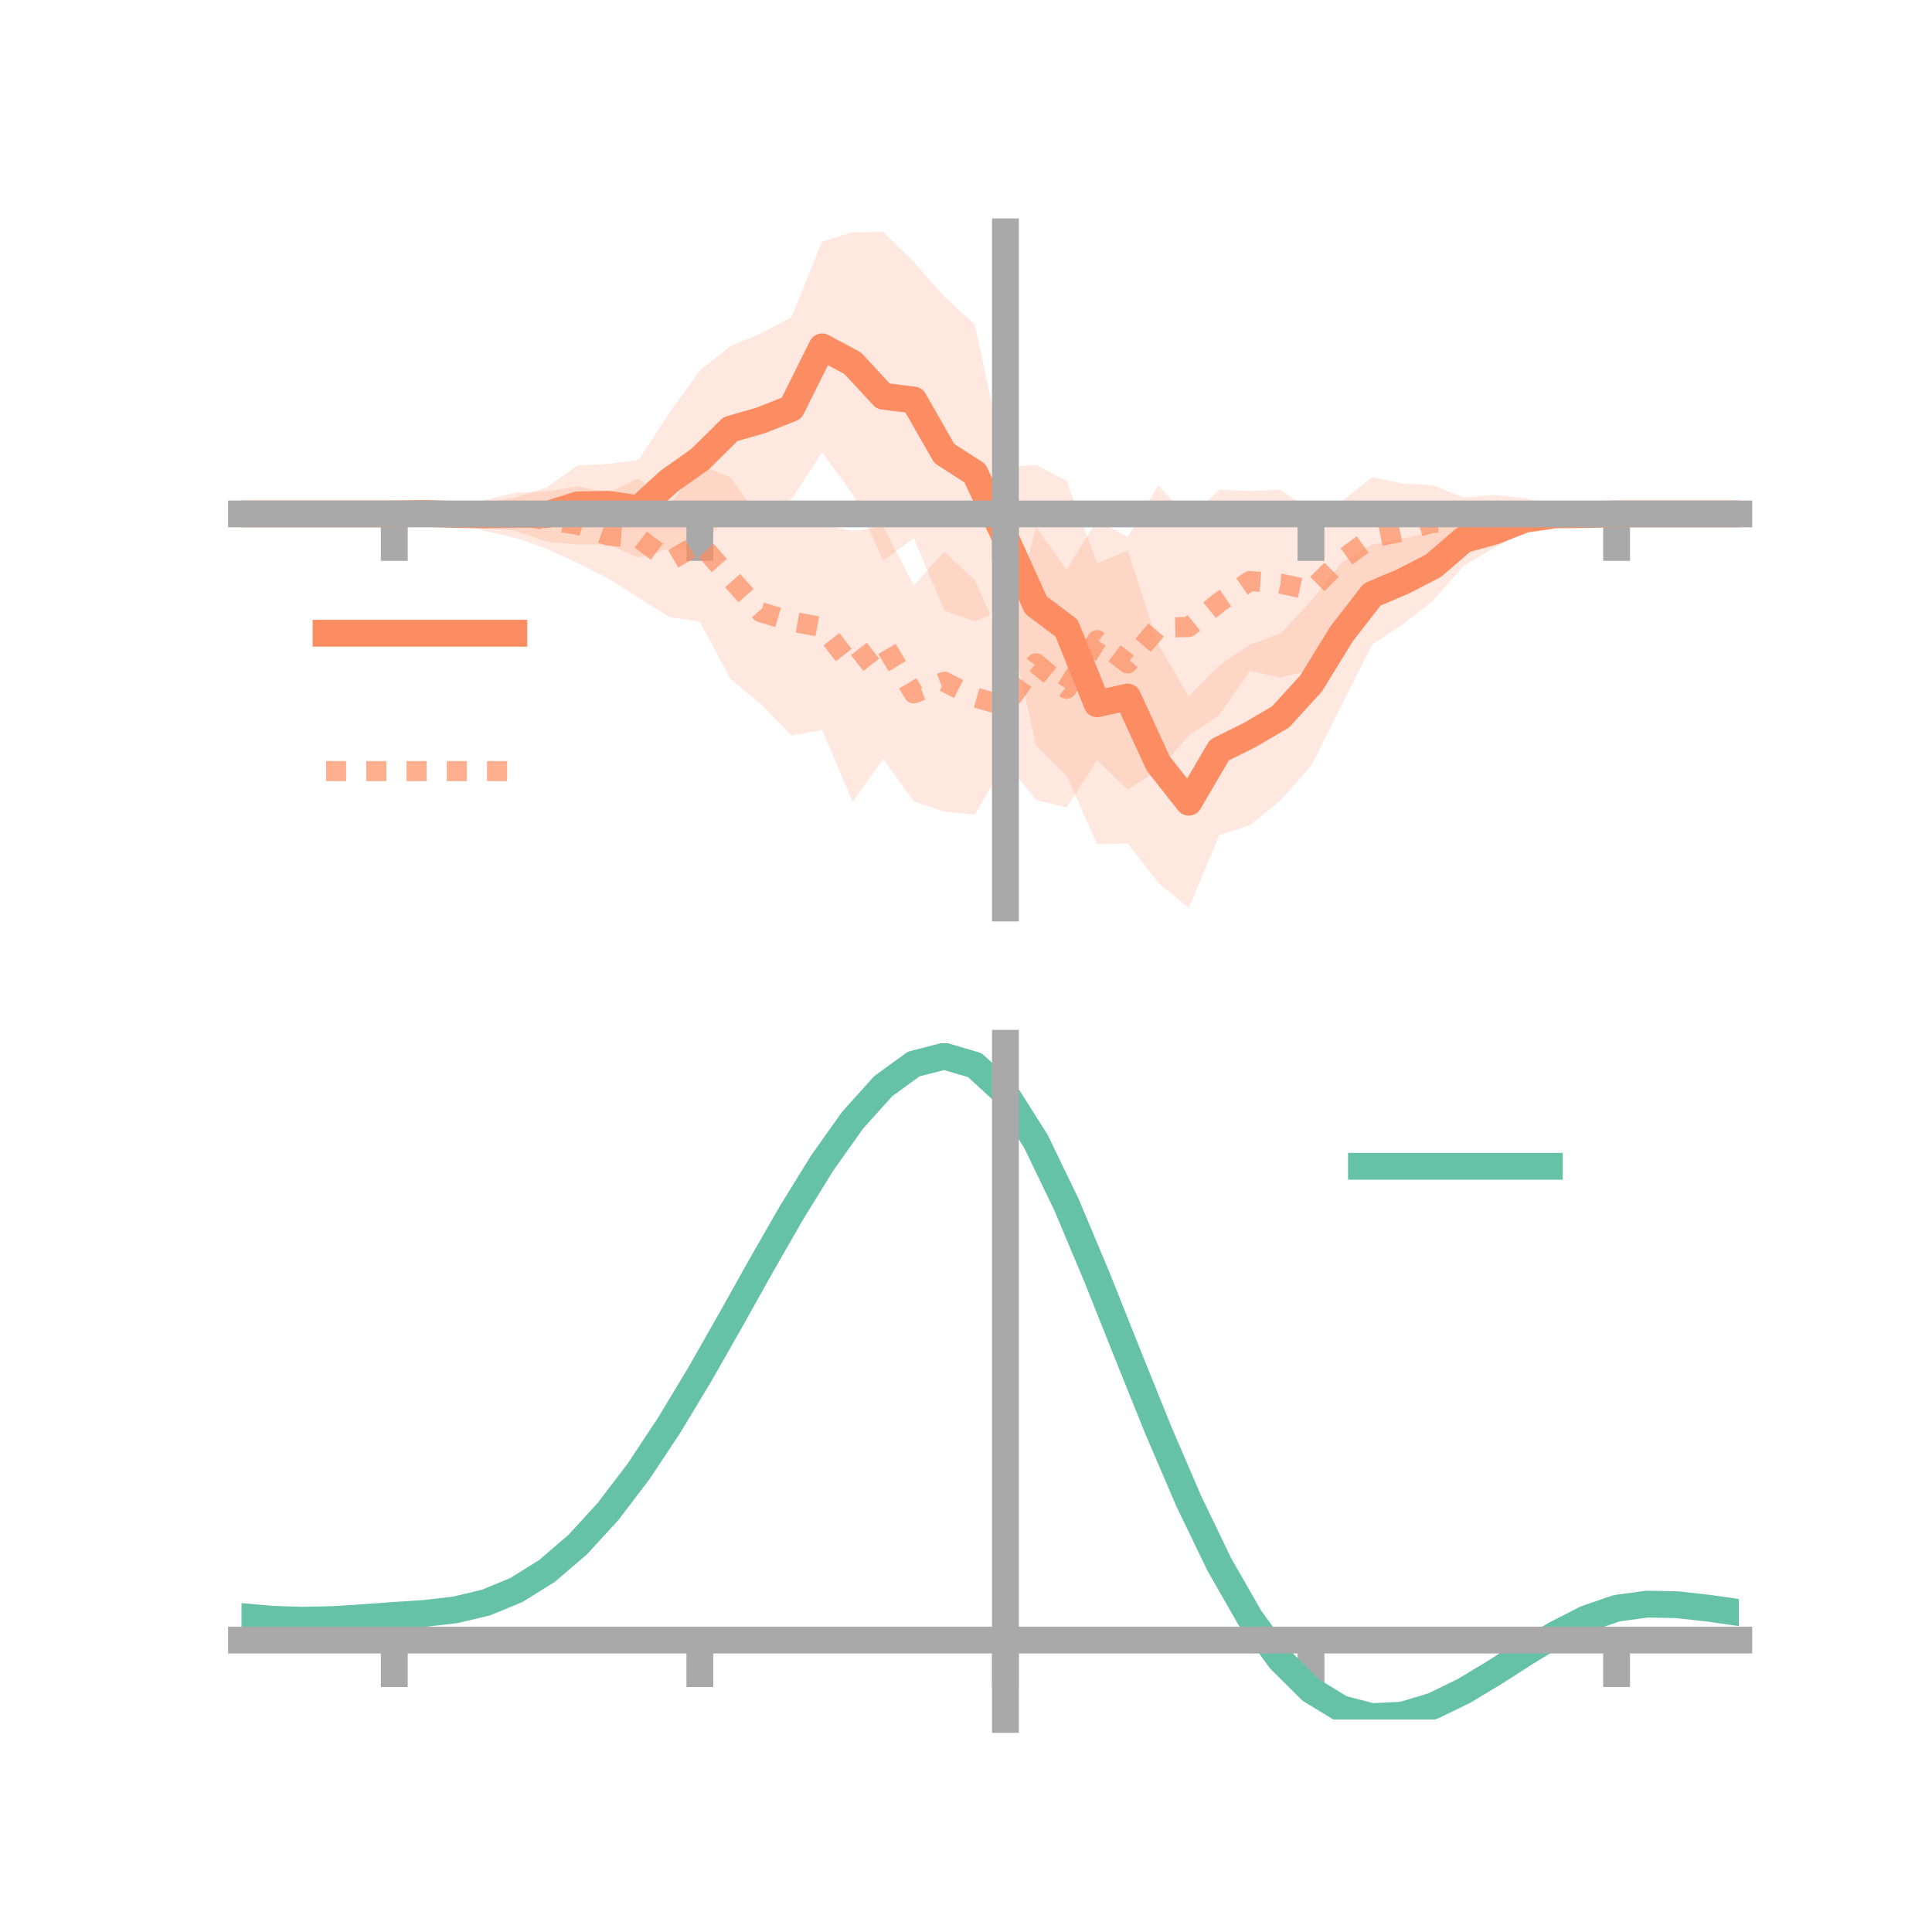 <?xml version="1.0" encoding="utf-8" standalone="no"?>
<!DOCTYPE svg PUBLIC "-//W3C//DTD SVG 1.1//EN"
  "http://www.w3.org/Graphics/SVG/1.1/DTD/svg11.dtd">
<!-- Created with matplotlib (https://matplotlib.org/) -->
<svg height="144pt" version="1.1" viewBox="0 0 144 144" width="144pt" xmlns="http://www.w3.org/2000/svg" xmlns:xlink="http://www.w3.org/1999/xlink">
 <defs>
  <style type="text/css">*{stroke-linecap:butt;stroke-linejoin:round;}</style>
 </defs>
 <g id="figure_1">
  <g id="patch_1">
   <path d="M 0 144 
L 144 144 
L 144 0 
L 0 0 
z
" style="fill:none;"/>
  </g>
  <g id="axes_1">
   <g id="patch_2">
    <path d="M 18 67.68 
L 129.6 67.68 
L 129.6 17.28 
L 18 17.28 
z
" style="fill:none;"/>
   </g>
   <g id="PolyCollection_1">
    <path clip-path="url(#p0bd394c188)" d="M 18 38.304 
L 18 38.304 
L 20.278 38.304 
L 22.555 38.304 
L 24.833 38.304 
L 27.11 38.304 
L 29.388 38.304 
L 31.665 38.021 
L 33.943 37.827 
L 36.22 37.45 
L 38.498 37.062 
L 40.776 36.324 
L 43.053 34.685 
L 45.331 34.582 
L 47.608 34.277 
L 49.886 30.777 
L 52.163 27.609 
L 54.441 25.799 
L 56.718 24.843 
L 58.996 23.637 
L 61.273 18.003 
L 63.551 17.309 
L 65.829 17.28 
L 68.106 19.526 
L 70.384 22.099 
L 72.661 24.2 
L 74.939 34.821 
L 77.216 34.654 
L 79.494 35.816 
L 81.771 41.988 
L 84.049 41.038 
L 86.327 48.03 
L 88.604 51.907 
L 90.882 49.579 
L 93.159 48.05 
L 95.437 47.23 
L 97.714 44.805 
L 99.992 41.939 
L 102.269 40.583 
L 104.547 40.148 
L 106.824 39.596 
L 109.102 38.269 
L 111.38 38.344 
L 113.657 37.8 
L 115.935 37.825 
L 118.212 38.216 
L 120.49 38.304 
L 122.767 38.304 
L 125.045 38.304 
L 127.322 38.304 
L 129.6 38.304 
L 129.6 38.304 
L 129.6 38.304 
L 127.322 38.304 
L 125.045 38.304 
L 122.767 38.304 
L 120.49 38.304 
L 118.212 38.485 
L 115.935 38.926 
L 113.657 39.604 
L 111.38 40.831 
L 109.102 42.166 
L 106.824 44.761 
L 104.547 46.55 
L 102.269 48.046 
L 99.992 52.557 
L 97.714 57.099 
L 95.437 59.655 
L 93.159 61.504 
L 90.882 62.244 
L 88.604 67.68 
L 86.327 65.786 
L 84.049 62.877 
L 81.771 62.925 
L 79.494 57.807 
L 77.216 55.55 
L 74.939 45.346 
L 72.661 46.33 
L 70.384 45.505 
L 68.106 40.109 
L 65.829 41.783 
L 63.551 36.831 
L 61.273 33.704 
L 58.996 37.219 
L 56.718 37.816 
L 54.441 38.174 
L 52.163 40.862 
L 49.886 40.91 
L 47.608 41.565 
L 45.331 40.585 
L 43.053 40.581 
L 40.776 40.379 
L 38.498 39.591 
L 36.22 39.314 
L 33.943 38.861 
L 31.665 38.517 
L 29.388 38.304 
L 27.11 38.304 
L 24.833 38.304 
L 22.555 38.304 
L 20.278 38.304 
L 18 38.304 
z
" style="fill:#fc8d62;fill-opacity:0.2;"/>
   </g>
   <g id="PolyCollection_2">
    <path clip-path="url(#p0bd394c188)" d="M 18 38.304 
L 18 38.304 
L 20.278 38.304 
L 22.555 38.304 
L 24.833 38.304 
L 27.11 38.304 
L 29.388 38.304 
L 31.665 38.085 
L 33.943 37.735 
L 36.22 37.245 
L 38.498 36.712 
L 40.776 36.632 
L 43.053 36.25 
L 45.331 36.719 
L 47.608 35.649 
L 49.886 37.658 
L 52.163 34.648 
L 54.441 35.584 
L 56.718 38.783 
L 58.996 37.818 
L 61.273 39.085 
L 63.551 39.591 
L 65.829 39.243 
L 68.106 43.625 
L 70.384 41.121 
L 72.661 43.247 
L 74.939 48.42 
L 77.216 39.265 
L 79.494 42.48 
L 81.771 38.767 
L 84.049 40.035 
L 86.327 36.168 
L 88.604 38.646 
L 90.882 36.511 
L 93.159 36.6 
L 95.437 36.503 
L 97.714 38.078 
L 99.992 37.39 
L 102.269 35.566 
L 104.547 36.035 
L 106.824 36.176 
L 109.102 37.083 
L 111.38 36.889 
L 113.657 37.129 
L 115.935 37.715 
L 118.212 37.994 
L 120.49 38.304 
L 122.767 38.304 
L 125.045 38.304 
L 127.322 38.304 
L 129.6 38.304 
L 129.6 38.304 
L 129.6 38.304 
L 127.322 38.304 
L 125.045 38.304 
L 122.767 38.304 
L 120.49 38.304 
L 118.212 38.588 
L 115.935 38.957 
L 113.657 39.714 
L 111.38 40.691 
L 109.102 41.242 
L 106.824 41.705 
L 104.547 43.181 
L 102.269 44.587 
L 99.992 46.068 
L 97.714 49.921 
L 95.437 50.495 
L 93.159 50.008 
L 90.882 53.279 
L 88.604 54.821 
L 86.327 57.4 
L 84.049 58.854 
L 81.771 56.662 
L 79.494 60.191 
L 77.216 59.621 
L 74.939 56.806 
L 72.661 60.713 
L 70.384 60.504 
L 68.106 59.73 
L 65.829 56.566 
L 63.551 59.766 
L 61.273 54.409 
L 58.996 54.827 
L 56.718 52.49 
L 54.441 50.603 
L 52.163 46.343 
L 49.886 45.985 
L 47.608 44.56 
L 45.331 43.125 
L 43.053 41.96 
L 40.776 40.912 
L 38.498 40.112 
L 36.22 39.591 
L 33.943 38.943 
L 31.665 38.527 
L 29.388 38.304 
L 27.11 38.304 
L 24.833 38.304 
L 22.555 38.304 
L 20.278 38.304 
L 18 38.304 
z
" style="fill:#fc8d62;fill-opacity:0.2;"/>
   </g>
   <g id="matplotlib.axis_1">
    <g id="xtick_1">
     <g id="line2d_1">
      <defs>
       <path d="M 0 0 
L 0 3.5 
" id="m978b83c5c6" style="stroke:#a9a9a9;stroke-width:2;"/>
      </defs>
      <g>
       <use style="fill:#a9a9a9;stroke:#a9a9a9;stroke-width:2;" x="29.388" xlink:href="#m978b83c5c6" y="38.304"/>
      </g>
     </g>
    </g>
    <g id="xtick_2">
     <g id="line2d_2">
      <g>
       <use style="fill:#a9a9a9;stroke:#a9a9a9;stroke-width:2;" x="52.163" xlink:href="#m978b83c5c6" y="38.304"/>
      </g>
     </g>
    </g>
    <g id="xtick_3">
     <g id="line2d_3">
      <g>
       <use style="fill:#a9a9a9;stroke:#a9a9a9;stroke-width:2;" x="74.939" xlink:href="#m978b83c5c6" y="38.304"/>
      </g>
     </g>
    </g>
    <g id="xtick_4">
     <g id="line2d_4">
      <g>
       <use style="fill:#a9a9a9;stroke:#a9a9a9;stroke-width:2;" x="97.714" xlink:href="#m978b83c5c6" y="38.304"/>
      </g>
     </g>
    </g>
    <g id="xtick_5">
     <g id="line2d_5">
      <g>
       <use style="fill:#a9a9a9;stroke:#a9a9a9;stroke-width:2;" x="120.49" xlink:href="#m978b83c5c6" y="38.304"/>
      </g>
     </g>
    </g>
   </g>
   <g id="matplotlib.axis_2"/>
   <g id="line2d_6">
    <path clip-path="url(#p0bd394c188)" d="M 18 38.304 
L 20.278 38.304 
L 22.555 38.304 
L 24.833 38.304 
L 27.11 38.304 
L 29.388 38.304 
L 31.665 38.269 
L 33.943 38.344 
L 36.22 38.382 
L 38.498 38.326 
L 40.776 38.351 
L 43.053 37.633 
L 45.331 37.584 
L 47.608 37.921 
L 49.886 35.843 
L 52.163 34.236 
L 54.441 31.987 
L 56.718 31.329 
L 58.996 30.428 
L 61.273 25.854 
L 63.551 27.07 
L 65.829 29.531 
L 68.106 29.818 
L 70.384 33.802 
L 72.661 35.265 
L 74.939 40.084 
L 77.216 45.102 
L 79.494 46.812 
L 81.771 52.456 
L 84.049 51.957 
L 86.327 56.908 
L 88.604 59.793 
L 90.882 55.912 
L 93.159 54.777 
L 95.437 53.443 
L 97.714 50.952 
L 99.992 47.248 
L 102.269 44.314 
L 104.547 43.349 
L 106.824 42.179 
L 109.102 40.217 
L 111.38 39.587 
L 113.657 38.702 
L 115.935 38.375 
L 118.212 38.351 
L 120.49 38.304 
L 122.767 38.304 
L 125.045 38.304 
L 127.322 38.304 
L 129.6 38.304 
" style="fill:none;stroke:#fc8d62;stroke-linecap:square;stroke-width:2;"/>
   </g>
   <g id="line2d_7">
    <path clip-path="url(#p0bd394c188)" d="M 18 38.304 
L 20.278 38.304 
L 22.555 38.304 
L 24.833 38.304 
L 27.11 38.304 
L 29.388 38.304 
L 31.665 38.306 
L 33.943 38.339 
L 36.22 38.418 
L 38.498 38.412 
L 40.776 38.772 
L 43.053 39.105 
L 45.331 39.922 
L 47.608 40.105 
L 49.886 41.821 
L 52.163 40.496 
L 54.441 43.093 
L 56.718 45.636 
L 58.996 46.322 
L 61.273 46.747 
L 63.551 49.679 
L 65.829 47.905 
L 68.106 51.677 
L 70.384 50.813 
L 72.661 51.98 
L 74.939 52.613 
L 77.216 49.443 
L 79.494 51.335 
L 81.771 47.714 
L 84.049 49.445 
L 86.327 46.784 
L 88.604 46.733 
L 90.882 44.895 
L 93.159 43.304 
L 95.437 43.499 
L 97.714 44 
L 99.992 41.729 
L 102.269 40.077 
L 104.547 39.608 
L 106.824 38.941 
L 109.102 39.162 
L 111.38 38.79 
L 113.657 38.422 
L 115.935 38.336 
L 118.212 38.291 
L 120.49 38.304 
L 122.767 38.304 
L 125.045 38.304 
L 127.322 38.304 
L 129.6 38.304 
" style="fill:none;stroke:#fc8d62;stroke-dasharray:1.5,1.5;stroke-dashoffset:0;stroke-opacity:0.7;stroke-width:1.5;"/>
   </g>
   <g id="patch_3">
    <path d="M 74.939 67.68 
L 74.939 17.28 
" style="fill:none;stroke:#a9a9a9;stroke-linecap:square;stroke-linejoin:miter;stroke-width:2;"/>
   </g>
   <g id="patch_4">
    <path d="M 129.6 67.68 
L 129.6 17.28 
" style="fill:none;"/>
   </g>
   <g id="patch_5">
    <path d="M 18 38.304 
L 129.6 38.304 
" style="fill:none;stroke:#a9a9a9;stroke-linecap:square;stroke-linejoin:miter;stroke-width:2;"/>
   </g>
   <g id="patch_6">
    <path d="M 18 17.28 
L 129.6 17.28 
" style="fill:none;"/>
   </g>
   <g id="legend_1">
    <g id="line2d_8">
     <path d="M 24.3 47.2 
L 38.3 47.2 
" style="fill:none;stroke:#fc8d62;stroke-linecap:square;stroke-width:2;"/>
    </g>
    <g id="line2d_9"/>
    <g id="text_1">
     <!--   -->
     <g transform="translate(43.9 49.65)scale(0.07 -0.07)">
      <defs>
       <path id="DejaVuSans-32"/>
      </defs>
      <use xlink:href="#DejaVuSans-32"/>
     </g>
    </g>
    <g id="line2d_10">
     <path d="M 24.3 57.474 
L 38.3 57.474 
" style="fill:none;stroke:#fc8d62;stroke-dasharray:1.5,1.5;stroke-dashoffset:0;stroke-opacity:0.7;stroke-width:1.5;"/>
    </g>
    <g id="line2d_11"/>
    <g id="text_2">
     <!--   -->
     <g transform="translate(43.9 59.924)scale(0.07 -0.07)">
      <use xlink:href="#DejaVuSans-32"/>
     </g>
    </g>
   </g>
  </g>
  <g id="axes_2">
   <g id="patch_7">
    <path d="M 18 128.16 
L 129.6 128.16 
L 129.6 77.76 
L 18 77.76 
z
" style="fill:none;"/>
   </g>
   <g id="PolyCollection_3">
    <path clip-path="url(#p950924fdfc)" d="M 18 120.531 
L 18 120.448 
L 20.278 120.661 
L 22.555 120.736 
L 24.833 120.676 
L 27.11 120.524 
L 29.388 120.35 
L 31.665 120.197 
L 33.943 119.925 
L 36.22 119.377 
L 38.498 118.425 
L 40.776 116.98 
L 43.053 114.99 
L 45.331 112.447 
L 47.608 109.382 
L 49.886 105.863 
L 52.163 101.989 
L 54.441 97.891 
L 56.718 93.723 
L 58.996 89.661 
L 61.273 85.892 
L 63.551 82.617 
L 65.829 80.037 
L 68.106 78.353 
L 70.384 77.76 
L 72.661 78.444 
L 74.939 80.573 
L 77.216 84.222 
L 79.494 89.016 
L 81.771 94.519 
L 84.049 100.322 
L 86.327 106.069 
L 88.604 111.459 
L 90.882 116.26 
L 93.159 120.3 
L 95.437 123.478 
L 97.714 125.755 
L 99.992 127.151 
L 102.269 127.74 
L 104.547 127.63 
L 106.824 126.954 
L 109.102 125.864 
L 111.38 124.52 
L 113.657 123.083 
L 115.935 121.714 
L 118.212 120.564 
L 120.49 119.786 
L 122.767 119.477 
L 125.045 119.531 
L 127.322 119.795 
L 129.6 120.135 
L 129.6 120.246 
L 129.6 120.246 
L 127.322 119.931 
L 125.045 119.687 
L 122.767 119.645 
L 120.49 119.958 
L 118.212 120.745 
L 115.935 121.921 
L 113.657 123.335 
L 111.38 124.823 
L 109.102 126.214 
L 106.824 127.341 
L 104.547 128.039 
L 102.269 128.16 
L 99.992 127.577 
L 97.714 126.196 
L 95.437 123.965 
L 93.159 120.873 
L 90.882 116.958 
L 88.604 112.315 
L 86.327 107.1 
L 84.049 101.538 
L 81.771 95.916 
L 79.494 90.581 
L 77.216 85.932 
L 74.939 82.394 
L 72.661 80.337 
L 70.384 79.68 
L 68.106 80.256 
L 65.829 81.88 
L 63.551 84.361 
L 61.273 87.504 
L 58.996 91.112 
L 56.718 94.995 
L 54.441 98.971 
L 52.163 102.877 
L 49.886 106.567 
L 47.608 109.92 
L 45.331 112.843 
L 43.053 115.275 
L 40.776 117.188 
L 38.498 118.589 
L 36.22 119.518 
L 33.943 120.053 
L 31.665 120.314 
L 29.388 120.456 
L 27.11 120.614 
L 24.833 120.748 
L 22.555 120.795 
L 20.278 120.723 
L 18 120.531 
z
" style="fill:#66c2a5;fill-opacity:0.2;"/>
   </g>
   <g id="matplotlib.axis_3">
    <g id="xtick_6">
     <g id="line2d_12">
      <g>
       <use style="fill:#a9a9a9;stroke:#a9a9a9;stroke-width:2;" x="29.388" xlink:href="#m978b83c5c6" y="122.242"/>
      </g>
     </g>
    </g>
    <g id="xtick_7">
     <g id="line2d_13">
      <g>
       <use style="fill:#a9a9a9;stroke:#a9a9a9;stroke-width:2;" x="52.163" xlink:href="#m978b83c5c6" y="122.242"/>
      </g>
     </g>
    </g>
    <g id="xtick_8">
     <g id="line2d_14">
      <g>
       <use style="fill:#a9a9a9;stroke:#a9a9a9;stroke-width:2;" x="74.939" xlink:href="#m978b83c5c6" y="122.242"/>
      </g>
     </g>
    </g>
    <g id="xtick_9">
     <g id="line2d_15">
      <g>
       <use style="fill:#a9a9a9;stroke:#a9a9a9;stroke-width:2;" x="97.714" xlink:href="#m978b83c5c6" y="122.242"/>
      </g>
     </g>
    </g>
    <g id="xtick_10">
     <g id="line2d_16">
      <g>
       <use style="fill:#a9a9a9;stroke:#a9a9a9;stroke-width:2;" x="120.49" xlink:href="#m978b83c5c6" y="122.242"/>
      </g>
     </g>
    </g>
   </g>
   <g id="matplotlib.axis_4"/>
   <g id="line2d_17">
    <path clip-path="url(#p950924fdfc)" d="M 18 120.49 
L 20.278 120.692 
L 22.555 120.765 
L 24.833 120.712 
L 27.11 120.569 
L 29.388 120.403 
L 31.665 120.255 
L 33.943 119.989 
L 36.22 119.447 
L 38.498 118.507 
L 40.776 117.084 
L 43.053 115.133 
L 45.331 112.645 
L 47.608 109.651 
L 49.886 106.215 
L 52.163 102.433 
L 54.441 98.431 
L 56.718 94.359 
L 58.996 90.386 
L 61.273 86.698 
L 63.551 83.489 
L 65.829 80.958 
L 68.106 79.304 
L 70.384 78.72 
L 72.661 79.391 
L 74.939 81.483 
L 77.216 85.077 
L 79.494 89.799 
L 81.771 95.217 
L 84.049 100.93 
L 86.327 106.584 
L 88.604 111.887 
L 90.882 116.609 
L 93.159 120.587 
L 95.437 123.722 
L 97.714 125.976 
L 99.992 127.364 
L 102.269 127.95 
L 104.547 127.835 
L 106.824 127.148 
L 109.102 126.039 
L 111.38 124.671 
L 113.657 123.209 
L 115.935 121.817 
L 118.212 120.655 
L 120.49 119.872 
L 122.767 119.561 
L 125.045 119.609 
L 127.322 119.863 
L 129.6 120.191 
" style="fill:none;stroke:#66c2a5;stroke-linecap:square;stroke-width:2;"/>
   </g>
   <g id="patch_8">
    <path d="M 74.939 128.16 
L 74.939 77.76 
" style="fill:none;stroke:#a9a9a9;stroke-linecap:square;stroke-linejoin:miter;stroke-width:2;"/>
   </g>
   <g id="patch_9">
    <path d="M 129.6 128.16 
L 129.6 77.76 
" style="fill:none;"/>
   </g>
   <g id="patch_10">
    <path d="M 18 122.242 
L 129.6 122.242 
" style="fill:none;stroke:#a9a9a9;stroke-linecap:square;stroke-linejoin:miter;stroke-width:2;"/>
   </g>
   <g id="patch_11">
    <path d="M 18 77.76 
L 129.6 77.76 
" style="fill:none;"/>
   </g>
   <g id="legend_2">
    <g id="line2d_18">
     <path d="M 101.475 86.929 
L 115.475 86.929 
" style="fill:none;stroke:#66c2a5;stroke-linecap:square;stroke-width:2;"/>
    </g>
    <g id="line2d_19"/>
    <g id="text_3">
     <!--   -->
     <g transform="translate(121.075 89.379)scale(0.07 -0.07)">
      <use xlink:href="#DejaVuSans-32"/>
     </g>
    </g>
   </g>
  </g>
 </g>
 <defs>
  <clipPath id="p0bd394c188">
   <rect height="50.4" width="111.6" x="18" y="17.28"/>
  </clipPath>
  <clipPath id="p950924fdfc">
   <rect height="50.4" width="111.6" x="18" y="77.76"/>
  </clipPath>
 </defs>
</svg>
